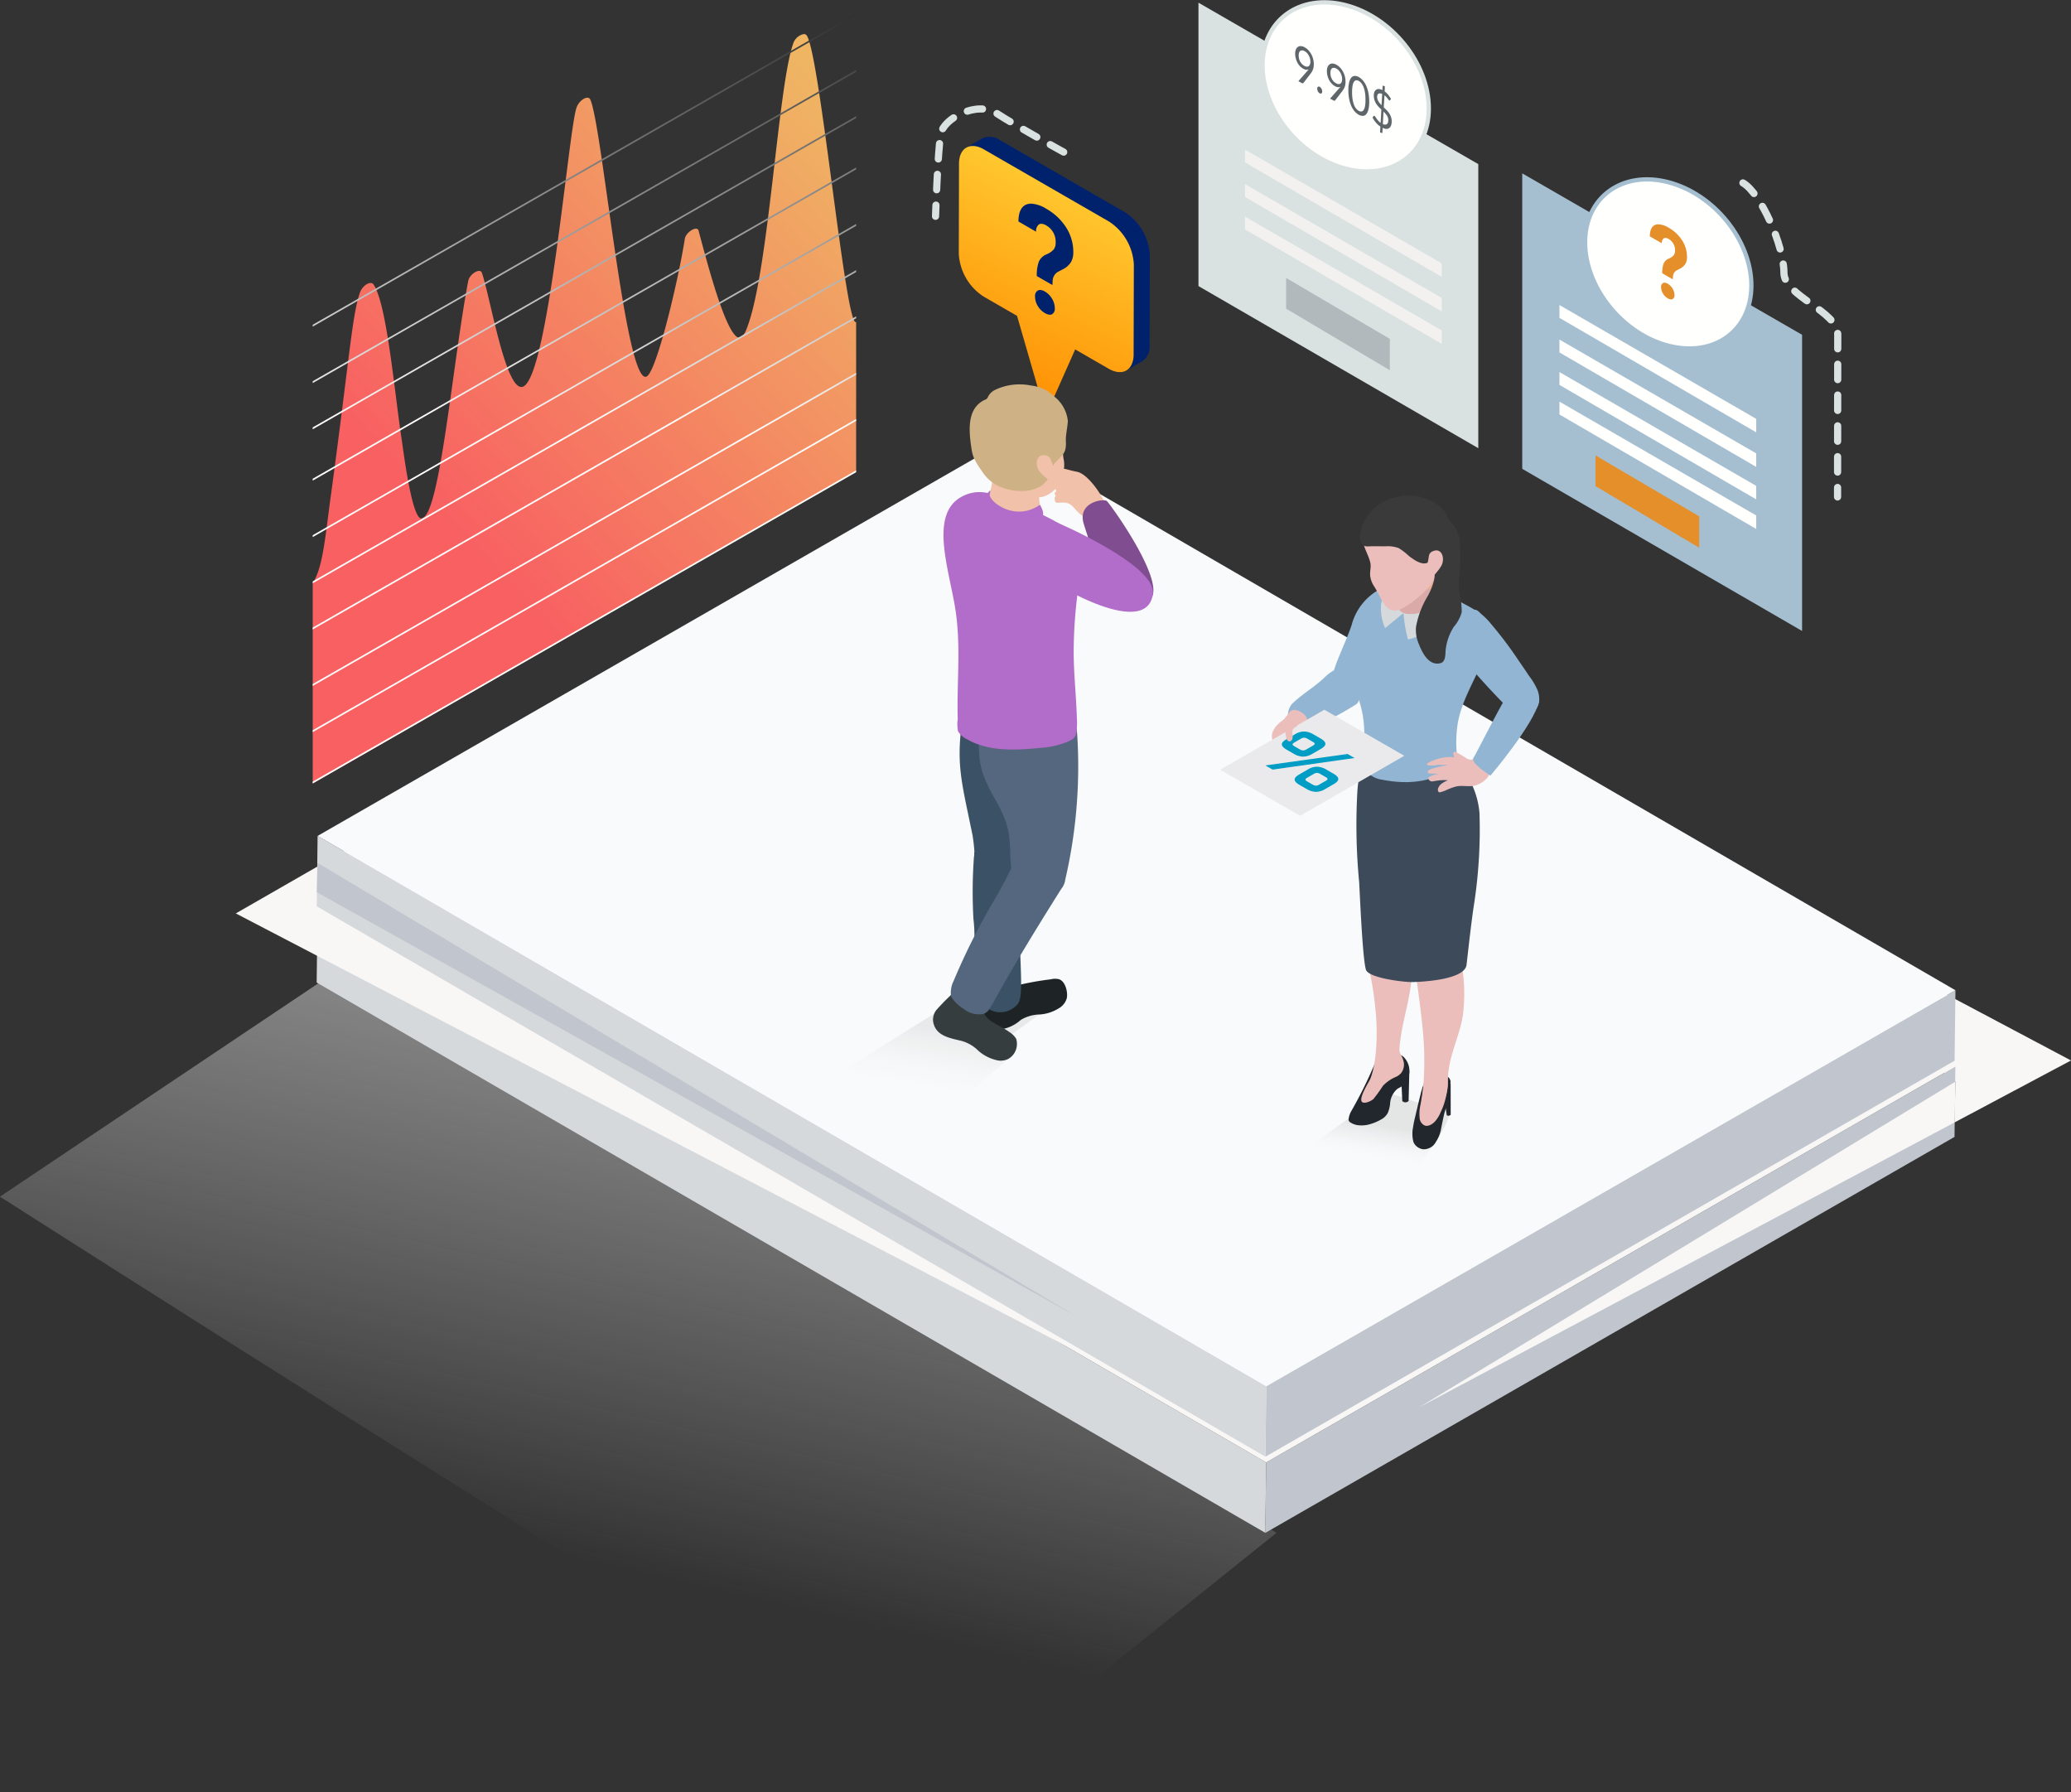 <svg xmlns="http://www.w3.org/2000/svg" xmlns:xlink="http://www.w3.org/1999/xlink" width="242" height="209.388" viewBox="0 0 242 209.388">
  <rect x="0" y="0" width="242" height="209.388" fill="#333333" stroke="none"/>
  <defs>
    <linearGradient id="linear-gradient" x1="0.66" y1="0.312" x2="0.465" y2="0.889" gradientUnits="objectBoundingBox">
      <stop offset="0" stop-color="#eee" stop-opacity="0"/>
      <stop offset="1" stop-color="#d8d8d8"/>
    </linearGradient>
    <clipPath id="clip-path">
      <path id="Clip_45" data-name="Clip 45" d="M0,0H26.485V18.014H0Z" fill="none"/>
    </clipPath>
    <clipPath id="clip-path-2">
      <path id="Clip_54" data-name="Clip 54" d="M0,0H195.3V104.128H0Z" fill="none"/>
    </clipPath>
    <linearGradient id="linear-gradient-2" x1="0.669" x2="0.354" y2="1" gradientUnits="objectBoundingBox">
      <stop offset="0" stop-color="#ffd438"/>
      <stop offset="1" stop-color="#ff8b00"/>
    </linearGradient>
    <linearGradient id="linear-gradient-3" x1="0.66" y1="0.312" x2="0.548" y2="0.747" xlink:href="#linear-gradient"/>
    <linearGradient id="linear-gradient-4" x1="0.589" y1="0.312" x2="0.5" y2="0.628" xlink:href="#linear-gradient"/>
    <linearGradient id="linear-gradient-5" x1="0.465" y1="0.823" x2="1" y2="0.121" gradientUnits="objectBoundingBox">
      <stop offset="0" stop-color="#f86062"/>
      <stop offset="1" stop-color="#efb563"/>
    </linearGradient>
    <linearGradient id="linear-gradient-6" x1="0.539" y1="-1.436" x2="0.509" y2="0.03" gradientUnits="objectBoundingBox">
      <stop offset="0" stop-color="#1a1919"/>
      <stop offset="1" stop-color="#fffffe"/>
    </linearGradient>
    <linearGradient id="linear-gradient-7" x1="0.542" y1="-1.598" x2="0.513" y2="-0.132" xlink:href="#linear-gradient-6"/>
    <linearGradient id="linear-gradient-8" x1="0.513" y1="-0.152" x2="0.484" y2="1.315" xlink:href="#linear-gradient-6"/>
    <linearGradient id="linear-gradient-9" x1="0.516" y1="-0.314" x2="0.487" y2="1.153" xlink:href="#linear-gradient-6"/>
    <linearGradient id="linear-gradient-10" x1="0.52" y1="-0.476" x2="0.49" y2="0.991" xlink:href="#linear-gradient-6"/>
    <linearGradient id="linear-gradient-11" x1="0.523" y1="-0.637" x2="0.493" y2="0.829" xlink:href="#linear-gradient-6"/>
    <linearGradient id="linear-gradient-12" x1="0.526" y1="-0.799" x2="0.497" y2="0.667" xlink:href="#linear-gradient-6"/>
    <linearGradient id="linear-gradient-13" x1="0.529" y1="-0.961" x2="0.5" y2="0.506" xlink:href="#linear-gradient-6"/>
    <linearGradient id="linear-gradient-14" x1="0.533" y1="-1.123" x2="0.503" y2="0.344" xlink:href="#linear-gradient-6"/>
    <linearGradient id="linear-gradient-15" x1="0.536" y1="-1.284" x2="0.506" y2="0.182" xlink:href="#linear-gradient-6"/>
  </defs>
  <g id="illustration_calculate" transform="translate(0 -17.612)">
    <g id="Group_5" data-name="Group 5">
      <path id="Fill_1" data-name="Fill 1" d="M0,30.287c37.331,22.789,71.364,46.181,108.7,68.97l1.523-3.6,38.936-26.089S76.374,23.09,37.738,0Z" transform="translate(149.153 227) rotate(-180)" opacity="0.515" fill="url(#linear-gradient)"/>
      <g id="stage" transform="translate(27.554 69.016)">
        <g id="Group_46" data-name="Group 46" transform="translate(187.961 61.719)">
          <path id="Clip_45-2" data-name="Clip 45" d="M0,0H26.485V18.014H0Z" fill="none"/>
          <g id="Group_46-2" data-name="Group 46" clip-path="url(#clip-path)">
            <path id="Fill_44" data-name="Fill 44" d="M12.966,13.266,0,2.839,6.154,0,26.485,10.783,12.894,18.014Z" fill="#f8f7f6"/>
          </g>
        </g>
        <path id="Fill_47" data-name="Fill 47" d="M80.633,0l-.1,8.229L0,54.494l.1-8.227Z" transform="translate(120.301 73.204)" fill="#c1c6ce"/>
        <path id="Fill_49" data-name="Fill 49" d="M110.952,64.3l-.1,8.227L0,8.227.1,0Z" transform="translate(9.449 55.167)" fill="#d6d9dc"/>
        <path id="Fill_51" data-name="Fill 51" d="M191.387,64.3,110.853,110.57,0,46.266,80.533,0Z" transform="translate(9.547 8.901)" fill="#f8f7f6"/>
        <g id="Group_55" data-name="Group 55" transform="translate(0 6.806)">
          <path id="Clip_54-2" data-name="Clip 54" d="M0,0H195.3V104.128H0Z" fill="none"/>
          <g id="Group_55-2" data-name="Group 55" clip-path="url(#clip-path-2)">
            <path id="Fill_53" data-name="Fill 53" d="M195.3,64.3l-88.545,39.825L0,48.515,84.449,0Z" transform="translate(0)" fill="#f8f7f6"/>
          </g>
        </g>
        <path id="Fill_56" data-name="Fill 56" d="M80.632,0l-.1,8.228L0,54.493l.1-8.229Z" transform="translate(120.311 64.303)" fill="#c1c6ce"/>
        <path id="Fill_58" data-name="Fill 58" d="M110.952,64.3l-.1,8.229L0,8.226.1,0Z" transform="translate(9.458 46.266)" fill="#d6d9dc"/>
        <path id="Fill_60" data-name="Fill 60" d="M88.94,53.1,0,3.435.077,0Z" transform="translate(9.466 49.408)" fill="#c1c6ce"/>
        <path id="Fill_62" data-name="Fill 62" d="M191.386,64.3l-80.533,46.264L0,46.266,80.532,0Z" transform="translate(9.557)" fill="#f8fafb"/>
        <path id="Fill_64" data-name="Fill 64" d="M62.549,4.747,0,38.026,62.62,0Z" transform="translate(138.306 74.985)" fill="#f8f7f6"/>
      </g>
      <g id="price_tables" data-name="price tables" transform="translate(140.042 17.884)">
        <path id="Fill_66" data-name="Fill 66" d="M32.7,18.863V53.468L0,34.526V0Z" transform="translate(37.834 19.983)" fill="#a5bfd1"/>
        <path id="Fill_68" data-name="Fill 68" d="M32.7,18.863V52.055L0,33.112V0Z" transform="translate(0 0.041)" fill="#d9e1e1"/>
        <path id="Fill_70" data-name="Fill 70" d="M22.995,13.3v1.577L0,1.5V0Z" transform="translate(5.439 21.241)" fill="#f2f1f0"/>
        <path id="Fill_72" data-name="Fill 72" d="M22.995,13.3v1.577L0,1.5V0Z" transform="translate(5.439 25.035)" fill="#f2f1f0"/>
        <path id="Fill_74" data-name="Fill 74" d="M12.118,7.118v3.665L0,3.586V0Z" transform="translate(10.244 32.204)" fill="#b2b9bc"/>
        <path id="Fill_76" data-name="Fill 76" d="M22.995,13.3v1.577L0,1.5V0Z" transform="translate(42.182 39.404)" fill="#fffffe"/>
        <path id="Fill_78" data-name="Fill 78" d="M22.995,13.3v1.577L0,1.5V0Z" transform="translate(5.439 17.205)" fill="#f2f1f0"/>
        <path id="Fill_80" data-name="Fill 80" d="M22.995,13.3v1.577L0,1.5V0Z" transform="translate(42.182 35.368)" fill="#fffffe"/>
        <path id="Fill_82" data-name="Fill 82" d="M22.995,13.3v1.577L0,1.5V0Z" transform="translate(42.182 43.199)" fill="#fffffe"/>
        <path id="Fill_84" data-name="Fill 84" d="M22.995,13.3v1.577L0,1.5V0Z" transform="translate(42.182 46.657)" fill="#fffffe"/>
        <path id="Fill_86" data-name="Fill 86" d="M19.429,12.4c0,5.274-4.35,8.421-9.714,7.03S0,12.633,0,7.359,4.35-1.062,9.715.329s9.714,6.8,9.714,12.07" transform="translate(45.179 20.686)" fill="#fffffe"/>
        <path id="Stroke_88" data-name="Stroke 88" d="M19.429,12.4c0,5.274-4.35,8.421-9.714,7.03S0,12.633,0,7.359,4.35-1.062,9.715.329,19.429,7.125,19.429,12.4Z" transform="translate(45.179 20.686)" fill="none" stroke="#a5bfd1" stroke-miterlimit="10" stroke-width="0.5"/>
        <path id="Fill_90" data-name="Fill 90" d="M19.429,12.4c0,5.274-4.35,8.421-9.714,7.03S0,12.633,0,7.359,4.35-1.062,9.715.329s9.714,6.8,9.714,12.07" transform="translate(7.487)" fill="#fffffe"/>
        <path id="Stroke_92" data-name="Stroke 92" d="M19.429,12.4c0,5.274-4.35,8.421-9.714,7.03S0,12.633,0,7.359,4.35-1.062,9.715.329,19.429,7.125,19.429,12.4Z" transform="translate(7.487)" fill="none" stroke="#d9e1e1" stroke-miterlimit="10" stroke-width="0.5"/>
        <path id="Fill_94" data-name="Fill 94" d="M12.118,7.118v3.665L0,3.586V0Z" transform="translate(46.397 52.943)" fill="#e48f29"/>
        <path id="Fill_97" data-name="Fill 97" d="M.872,4.346A.257.257,0,0,1,.754,4.31L.37,4.1,1.391,2.94c.035-.04.067-.077.1-.113s.055-.07.085-.111a.492.492,0,0,1-.214.047.621.621,0,0,1-.077,0A.935.935,0,0,1,.94,2.64a1.527,1.527,0,0,1-.36-.278,1.939,1.939,0,0,1-.3-.4,2.25,2.25,0,0,1-.2-.5A2.092,2.092,0,0,1,0,.886,1.284,1.284,0,0,1,.082.4.659.659,0,0,1,.311.1.569.569,0,0,1,.642,0H.662a1.031,1.031,0,0,1,.448.141,1.77,1.77,0,0,1,.438.343,2.254,2.254,0,0,1,.337.472,2.456,2.456,0,0,1,.217.559,2.424,2.424,0,0,1,.076.607,1.964,1.964,0,0,1-.027.339,1.56,1.56,0,0,1-.078.283A1.692,1.692,0,0,1,1.95,3a2.537,2.537,0,0,1-.163.237L.969,4.3a.108.108,0,0,1-.086.044ZM.8.5a.328.328,0,0,0-.2.06.407.407,0,0,0-.14.2.924.924,0,0,0-.049.323,1.635,1.635,0,0,0,.046.391,1.467,1.467,0,0,0,.131.345A1.3,1.3,0,0,0,.8,2.1a1.2,1.2,0,0,0,.275.208.637.637,0,0,0,.3.094.35.35,0,0,0,.22-.068.428.428,0,0,0,.135-.2.852.852,0,0,0,.048-.294,1.561,1.561,0,0,0-.05-.393,1.569,1.569,0,0,0-.14-.355A1.4,1.4,0,0,0,1.376.8a1.086,1.086,0,0,0-.27-.21A.663.663,0,0,0,.823.5H.8Z" transform="translate(11.301 5.115)" fill="#5e666a"/>
        <path id="Fill_98" data-name="Fill 98" d="M.054.252A.362.362,0,0,1,.076.117.2.2,0,0,1,.137.03.148.148,0,0,1,.23,0,.233.233,0,0,1,.344.032.449.449,0,0,1,.459.126.683.683,0,0,1,.553.259.714.714,0,0,1,.615.413a.592.592,0,0,1,.023.16A.359.359,0,0,1,.615.71.186.186,0,0,1,.553.795.152.152,0,0,1,.459.824.255.255,0,0,1,.344.788.45.45,0,0,1,.23.7.659.659,0,0,1,.137.566.746.746,0,0,1,.076.414.586.586,0,0,1,.054.252" transform="translate(13.822 9.84)" fill="#5e666a"/>
        <path id="Fill_99" data-name="Fill 99" d="M.872,4.346A.257.257,0,0,1,.754,4.31L.37,4.1,1.391,2.94c.035-.04.067-.077.1-.113s.055-.07.085-.111a.492.492,0,0,1-.214.047.621.621,0,0,1-.077,0A.935.935,0,0,1,.94,2.64a1.513,1.513,0,0,1-.36-.278,1.939,1.939,0,0,1-.3-.4,2.25,2.25,0,0,1-.2-.5A2.092,2.092,0,0,1,0,.886,1.284,1.284,0,0,1,.082.4.659.659,0,0,1,.311.1.569.569,0,0,1,.642,0H.662a1.031,1.031,0,0,1,.448.141,1.77,1.77,0,0,1,.438.343,2.254,2.254,0,0,1,.337.472,2.456,2.456,0,0,1,.217.559,2.424,2.424,0,0,1,.076.607,1.964,1.964,0,0,1-.027.339,1.56,1.56,0,0,1-.078.283A1.692,1.692,0,0,1,1.95,3a2.537,2.537,0,0,1-.163.237L.969,4.3a.108.108,0,0,1-.086.044ZM.8.5a.328.328,0,0,0-.2.06.407.407,0,0,0-.14.2.924.924,0,0,0-.049.323,1.635,1.635,0,0,0,.046.391,1.467,1.467,0,0,0,.131.345A1.3,1.3,0,0,0,.8,2.1a1.2,1.2,0,0,0,.275.208.637.637,0,0,0,.3.094.35.35,0,0,0,.22-.068.428.428,0,0,0,.135-.2.852.852,0,0,0,.048-.294,1.561,1.561,0,0,0-.05-.393,1.569,1.569,0,0,0-.14-.355A1.4,1.4,0,0,0,1.376.8a1.086,1.086,0,0,0-.27-.21A.663.663,0,0,0,.823.5H.8Z" transform="translate(15.008 7.152)" fill="#5e666a"/>
        <path id="Fill_100" data-name="Fill 100" d="M1.67,4.672a.963.963,0,0,1-.454-.131,1.782,1.782,0,0,1-.479-.4A2.542,2.542,0,0,1,.351,3.53,3.856,3.856,0,0,1,.095,2.7,5.223,5.223,0,0,1,0,1.671,3.807,3.807,0,0,1,.095.741,1.311,1.311,0,0,1,.351.194.541.541,0,0,1,.737,0H.769a.939.939,0,0,1,.447.131,1.794,1.794,0,0,1,.479.4,2.515,2.515,0,0,1,.389.618,3.925,3.925,0,0,1,.258.831A5.184,5.184,0,0,1,2.436,3.01a3.7,3.7,0,0,1-.095.929,1.3,1.3,0,0,1-.258.543.545.545,0,0,1-.389.191ZM.951.511H.919A.341.341,0,0,0,.668.668,1.174,1.174,0,0,0,.5,1.113a3.9,3.9,0,0,0-.064.795A5.079,5.079,0,0,0,.5,2.771,3.106,3.106,0,0,0,.668,3.4a1.576,1.576,0,0,0,.251.432,1.1,1.1,0,0,0,.3.253.549.549,0,0,0,.265.075h.033a.346.346,0,0,0,.252-.155,1.16,1.16,0,0,0,.174-.445A3.968,3.968,0,0,0,2,2.772a5.216,5.216,0,0,0-.064-.866,3.075,3.075,0,0,0-.174-.635A1.632,1.632,0,0,0,1.514.839a1.1,1.1,0,0,0-.3-.253A.557.557,0,0,0,.951.511Z" transform="translate(17.516 8.598)" fill="#5e666a"/>
        <path id="Fill_101" data-name="Fill 101" d="M1.083,5.541a.1.1,0,0,1-.046-.014L.883,5.442l.035-.661A2.542,2.542,0,0,1,.4,4.317,3.279,3.279,0,0,1,0,3.724l.124-.178a.064.064,0,0,1,.047-.028H.185a.1.1,0,0,1,.049.014.339.339,0,0,1,.1.113c.034.054.078.119.139.207a2.791,2.791,0,0,0,.2.25,1.432,1.432,0,0,0,.274.243l.086-1.552c-.1-.1-.21-.2-.322-.319a2.469,2.469,0,0,1-.284-.364,1.865,1.865,0,0,1-.2-.434,1.724,1.724,0,0,1-.076-.53A1.1,1.1,0,0,1,.212.751a.581.581,0,0,1,.2-.266A.532.532,0,0,1,.722.391a.917.917,0,0,1,.431.133L1.175.1A.125.125,0,0,1,1.211.014.052.052,0,0,1,1.247,0a.1.1,0,0,1,.046.014L1.447.1,1.415.678a2.052,2.052,0,0,1,.424.4,3.4,3.4,0,0,1,.32.472l-.1.143a.085.085,0,0,1-.067.043.082.082,0,0,1-.04-.011.3.3,0,0,1-.081-.082l-.116-.151c-.045-.057-.1-.12-.157-.186a1.376,1.376,0,0,0-.2-.183L1.314,2.535c.1.1.214.206.333.328a2.522,2.522,0,0,1,.3.364,1.857,1.857,0,0,1,.212.427,1.5,1.5,0,0,1,.081.508,1.394,1.394,0,0,1-.07.472.659.659,0,0,1-.205.307.537.537,0,0,1-.33.114H1.614a.917.917,0,0,1-.431-.133l-.029.524a.114.114,0,0,1-.036.081A.054.054,0,0,1,1.083,5.541Zm.2-2.507h0L1.206,4.49a.688.688,0,0,0,.262.063h.009a.329.329,0,0,0,.2-.064A.38.38,0,0,0,1.8,4.311a.884.884,0,0,0,.041-.286A.9.9,0,0,0,1.8,3.742a1.148,1.148,0,0,0-.118-.252A1.691,1.691,0,0,0,1.5,3.258c-.07-.079-.143-.154-.215-.224ZM.858.9A.3.3,0,0,0,.68.949a.3.3,0,0,0-.106.144.623.623,0,0,0-.035.217.907.907,0,0,0,.04.275,1.173,1.173,0,0,0,.11.248,1.708,1.708,0,0,0,.165.231,2.892,2.892,0,0,0,.2.22L1.127.965A.7.7,0,0,0,.863.9Z" transform="translate(20.34 9.737)" fill="#5e666a"/>
        <path id="Fill_105_Copy" data-name="Fill 105 Copy" d="M2.491,8.779A.816.816,0,0,1,2.1,8.65a1.554,1.554,0,0,1-.568-.565,1.437,1.437,0,0,1-.214-.73.5.5,0,0,1,.22-.489.376.376,0,0,1,.178-.043.8.8,0,0,1,.383.125,1.561,1.561,0,0,1,.562.565,1.44,1.44,0,0,1,.22.742.5.5,0,0,1-.214.482A.362.362,0,0,1,2.491,8.779Zm.2-2.344h0L1.456,5.724a3.015,3.015,0,0,1,.165-1.151,1.137,1.137,0,0,1,.6-.567,1.5,1.5,0,0,0,.582-.4A.858.858,0,0,0,2.948,3.1,1.48,1.48,0,0,0,2.2,1.717a.8.8,0,0,0-.382-.125.355.355,0,0,0-.189.052.645.645,0,0,0-.224.572L0,1.41C.006.705.207.259.6.083A.985.985,0,0,1,1,0,2.515,2.515,0,0,1,2.2.4,4.469,4.469,0,0,1,3.783,1.887a3.6,3.6,0,0,1,.564,1.942,1.562,1.562,0,0,1-.184.791,1.6,1.6,0,0,1-.642.566l-.391.205a.85.85,0,0,0-.42.714l-.019.329Z" transform="translate(52.741 25.934)" fill="#e48f29"/>
      </g>
      <g id="man" transform="translate(97.938 33.585)">
        <path id="Fill_105" data-name="Fill 105" d="M2.814,9.935a.926.926,0,0,1-.444-.146,1.763,1.763,0,0,1-.641-.64,1.622,1.622,0,0,1-.242-.826.568.568,0,0,1,.248-.553.425.425,0,0,1,.2-.048.9.9,0,0,1,.433.141A1.766,1.766,0,0,1,3,8.5a1.638,1.638,0,0,1,.248.84.566.566,0,0,1-.242.546A.406.406,0,0,1,2.814,9.935Zm.225-2.652h0l-1.394-.8a3.406,3.406,0,0,1,.186-1.3,1.28,1.28,0,0,1,.678-.642,1.694,1.694,0,0,0,.657-.451A.963.963,0,0,0,3.328,3.5a1.678,1.678,0,0,0-.85-1.561A.9.9,0,0,0,2.047,1.8a.4.4,0,0,0-.213.058.731.731,0,0,0-.254.648L0,1.6C.007.8.234.293.672.094A1.11,1.11,0,0,1,1.133,0,2.841,2.841,0,0,1,2.479.453,5.055,5.055,0,0,1,4.271,2.136a4.076,4.076,0,0,1,.637,2.2,1.77,1.77,0,0,1-.207.895,1.807,1.807,0,0,1-.725.641L3.535,6.1a.96.96,0,0,0-.473.806l-.022.373Z" transform="translate(20.753 10.901)" fill="#e48f29"/>
        <path id="Fill_102" data-name="Fill 102" d="M4.052,0,1.432,5.914,0,6.746,2.619.832Z" transform="translate(23.206 23.103)" fill="#f8f7f6"/>
        <g id="_" data-name="?" transform="translate(14.098)">
          <path id="Fill_103" data-name="Fill 103" d="M1.871.2A2.05,2.05,0,0,1,3.938.4L18.555,8.832a6.375,6.375,0,0,1,2.894,5.009l-.026,10.521a2.031,2.031,0,0,1-.847,1.861L18.7,27.31a2.029,2.029,0,0,0,.847-1.861l.026-10.521a6.37,6.37,0,0,0-2.894-5.009L2.066,1.485A2.051,2.051,0,0,0,0,1.282Z" transform="translate(0.873)" fill="#00226d"/>
          <path id="Fill_104" data-name="Fill 104" d="M2.939.4C1.336-.527.031.215.026,2.057L0,12.577a6.375,6.375,0,0,0,2.894,5.01l3.914,2.259,3.367,11.643L13.6,23.763l3.914,2.258c1.6.925,2.907.183,2.913-1.659l.026-10.521a6.378,6.378,0,0,0-2.894-5.01Z" transform="translate(0 1.087)" fill="url(#linear-gradient-2)"/>
          <path id="Fill_105-2" data-name="Fill 105" d="M3.676,12.98a1.2,1.2,0,0,1-.58-.191,2.294,2.294,0,0,1-.837-.835,2.131,2.131,0,0,1-.316-1.08.743.743,0,0,1,.324-.722.556.556,0,0,1,.264-.063,1.169,1.169,0,0,1,.565.184,2.314,2.314,0,0,1,.83.835,2.142,2.142,0,0,1,.323,1.1.741.741,0,0,1-.317.715A.534.534,0,0,1,3.676,12.98Zm.3-3.465h0L2.149,8.463a4.452,4.452,0,0,1,.243-1.7,1.673,1.673,0,0,1,.886-.838,2.206,2.206,0,0,0,.858-.589,1.26,1.26,0,0,0,.213-.757,2.191,2.191,0,0,0-1.11-2.038,1.175,1.175,0,0,0-.565-.186.526.526,0,0,0-.279.076.956.956,0,0,0-.33.848L0,2.085C.009,1.043.3.383.878.122A1.454,1.454,0,0,1,1.482,0,3.709,3.709,0,0,1,3.239.591,6.613,6.613,0,0,1,5.58,2.79a5.331,5.331,0,0,1,.833,2.872,2.3,2.3,0,0,1-.271,1.169,2.355,2.355,0,0,1-.947.838l-.577.3A1.256,1.256,0,0,0,4,9.027l-.028.487Z" transform="translate(6.969 7.82)" fill="#00226d"/>
        </g>
        <path id="Fill_1-2" data-name="Fill 1" d="M0,14.694c6.889,1.8,12.817-.3,14.077-1.2L25.158,6.6,14.676,0S8.083,5.979,4.792,8.7c-.991.818,2.38.826.6,2.1C3.295,12.295,0,14.694,0,14.694Z" transform="translate(25.158 116.049) rotate(-180)" opacity="0.515" fill="url(#linear-gradient-3)"/>
        <path id="Fill_106" data-name="Fill 106" d="M5.945,4.052C5.357,2.662,3.79.561,2.669.345,1.378.1,1.232-.117.882.073-.016.557.836.91.8,1.156c-.038.276-.252.162-.673.717-.343.451.1.475.1.681-.007.168-.219.2-.178.384.015.069.087.112.094.187.017.187-.173.136-.051.653.115.492,1.153-.22,1.988.539.209.189.38.414.572.62a4.2,4.2,0,0,0,.785.659c.243.158.751.446.861.539Z" transform="translate(25.253 38.806)" fill="#f1c2a9"/>
        <path id="Fill_107" data-name="Fill 107" d="M3.317.962A33.394,33.394,0,0,1,7.98.067a2.028,2.028,0,0,1,.96-.014c.779.244,1.08,1.6.9,2.275a2.006,2.006,0,0,1-.915,1.125A4.857,4.857,0,0,1,6.7,4.175a4.439,4.439,0,0,0-2.221.636A4.491,4.491,0,0,1,1.858,5.948,1.778,1.778,0,0,1,0,4.037,5.655,5.655,0,0,1,.253,2.853C.506,1.973.176,2.008,3.317.962" transform="translate(16.863 98.385)" fill="#1e2425"/>
        <path id="Fill_108" data-name="Fill 108" d="M2.028,2.063c.055-.066.107-.135.158-.206A5.911,5.911,0,0,1,5.121,0c.75,0,1.215.907,1.1,1.647-.055.343-.194.667-.269,1.006C5.433,4.984,7.2,5.089,8.912,6.306a2.55,2.55,0,0,1,.805.787A2.013,2.013,0,0,1,8.8,9.454a2,2,0,0,1-1.445.127A4.855,4.855,0,0,1,5.288,8.488a4.435,4.435,0,0,0-2-1.15C1.94,7.013.276,6.759.016,5.071a1.851,1.851,0,0,1,.347-1.29A23.368,23.368,0,0,1,2.028,2.063" transform="translate(11.082 98.296)" fill="#363d3f"/>
        <path id="Fill_109" data-name="Fill 109" d="M4.49,1.969c.6.608,2.875-.511,2.907-.81C10.1-.935,9.779,7.428,9,10.75c-.417,1.792-.308,3.656-.556,5.476a41.292,41.292,0,0,1-1.279,6A2.814,2.814,0,0,1,6.6,23.41a2.869,2.869,0,0,1-2.587.453,2.685,2.685,0,0,1-2.038-1.039A2.855,2.855,0,0,1,1.749,21.4,18.959,18.959,0,0,0,1.51,17.53C.229,11.215-.5,9.195.4,3.469.571,2.346.2.244,1.792.017c1.442-.2,2.3,1.547,2.7,1.953" transform="translate(14.195 64.093)" fill="#3b5165"/>
        <path id="Fill_110" data-name="Fill 110" d="M.167,1.878.614,0C.435.619.288,1.246.167,1.878" transform="translate(21.738 80.85)" fill="#c84d33"/>
        <path id="Fill_111" data-name="Fill 111" d="M5.318,2.046A1.924,1.924,0,0,0,3.325,1.61C3.023,1.744.829.485.184,0A2.763,2.763,0,0,1,.141.649C.127.87.113,1.093.1,1.316A56.174,56.174,0,0,0,.089,7.854,16.516,16.516,0,0,1,.2,10.205,15.949,15.949,0,0,0,.5,12.771c.5,3.969.483,4.818,1.021,5.34a2.63,2.63,0,0,0,3.728-.327c.773-.918.224-4.337.215-10.454A34.022,34.022,0,0,1,5.984.847Z" transform="translate(15.722 83.563)" fill="#3b5165"/>
        <path id="Fill_112" data-name="Fill 112" d="M6.413,1.6C6.672,1.47,8,.8,7.99.442,7.983.2,8.637,0,8.805,0a1.664,1.664,0,0,1,.857.377c1.5,1.07,1.754,3.082,1.856,4.918a58.569,58.569,0,0,1-1.431,16.488,1.729,1.729,0,0,1-.951,1.367c-1.339.843-3.752.731-4.709-.784-1.032-1.63-.6-4.168-.932-6C2.678,11.812-.924,10.649.224,3.716.372,2.821.648.68,1.561.156A3.12,3.12,0,0,1,4.773.962c.775.77.685,1.132,1.641.641" transform="translate(16.446 65.044)" fill="#54677e"/>
        <path id="Fill_113" data-name="Fill 113" d="M3.854,19.983A2.824,2.824,0,0,1,1.537,19.4,4.471,4.471,0,0,1,.065,17.967,3.055,3.055,0,0,1,.35,16.154a78.061,78.061,0,0,1,5.011-9.9C6.477,4.344,7.368,2.363,8.377.394A.793.793,0,0,1,8.972,0a24.793,24.793,0,0,1,4.179,5.043c-9.157,14.5-8.185,14.465-9.3,14.941" transform="translate(13.135 82.507)" fill="#54677e"/>
        <path id="Fill_114" data-name="Fill 114" d="M1.283,13.08c-.8-4.54-2.8-10.486.762-12.5C4.745-.941,7,.9,9.527,1.81a23.768,23.768,0,0,1,4.745,2.334,4.189,4.189,0,0,1,1.4,1.073,3.487,3.487,0,0,1,.605,1.8,10.043,10.043,0,0,1-.221,2.236,55.973,55.973,0,0,0-.847,9.316c0,2.617.294,5.214.375,7.828a7.525,7.525,0,0,1-.072,1.763c-.123.589-.454.755-.992,1a10.266,10.266,0,0,1-3.328.734c-2.875.289-5.956.414-8.461-1.027A2.4,2.4,0,0,1,1.7,27.948a3.974,3.974,0,0,1-.038-1.41c-.134-4.633.455-8.747-.376-13.457" transform="translate(12.313 41.526)" fill="#b26cc9"/>
        <path id="Fill_115" data-name="Fill 115" d="M6.1,3.07c.1-.692.624-.531.359-1.159A3.4,3.4,0,0,0,5.436.535,2.461,2.461,0,0,0,3.823,0c-.2.012-.332.125-.529.126A11.568,11.568,0,0,0,1.657.106C1.116.184.616.223.616.833a7.433,7.433,0,0,1-.223,2.4A5.849,5.849,0,0,0,.006,4.518,2.262,2.262,0,0,0,1.372,6.605,5.357,5.357,0,0,0,4.5,6.884c.522-.076,1.258-.18,1.565-.677a1.989,1.989,0,0,0,.082-1.278A6.96,6.96,0,0,1,6.1,3.07" transform="translate(17.422 38.034)" fill="#f1c2a9"/>
        <path id="Fill_116" data-name="Fill 116" d="M9.341,1.669a2.836,2.836,0,0,1,.665,1.378c.176,1.176-.3,2.385-.042,3.553.248,1.13-.238,3.7-2.469,4.357a7.933,7.933,0,0,1-4.073-.4A5.737,5.737,0,0,1,1.256,8.263C-3.405.867,6.18-2.175,9.341,1.669" transform="translate(16.395 31.124)" fill="#f1c2a9"/>
        <path id="Fill_117" data-name="Fill 117" d="M.155,7.117c.03.219.061.438.1.655a4.219,4.219,0,0,0,.123.486,3.289,3.289,0,0,0,.155.4,8.452,8.452,0,0,0,.85,1.394A4.967,4.967,0,0,0,3.036,11.7a6.282,6.282,0,0,0,3.272.739,4.3,4.3,0,0,0,1.7-.4,2.654,2.654,0,0,0,1.235-1.2c.208-.436.269-.936.507-1.357.38-.674,1.174-1.086,1.409-1.823a3.259,3.259,0,0,0,.075-1.065c-.015-.8.2-1.569.234-2.359a4.178,4.178,0,0,0-1.6-2.845A4.9,4.9,0,0,0,8.517.459,5.486,5.486,0,0,0,7.123.109,6.618,6.618,0,0,0,2.963.63a1.818,1.818,0,0,0-.805.765.975.975,0,0,1-.116.222.791.791,0,0,1-.284.178,2.815,2.815,0,0,0-.841.588C-.225,3.558-.061,5.557.155,7.117" transform="translate(15.372 28.955)" fill="#cfb186"/>
        <path id="Fill_118" data-name="Fill 118" d="M.868,0C-.025-.072-.271,1.034.328,1.9a4.464,4.464,0,0,0,.719.684c1.58,1.391,2.007-.078,1.506-.551C1.389.936,1.992.1.868,0" transform="translate(23.207 37.221)" fill="#f1c2a9"/>
        <path id="Fill_119" data-name="Fill 119" d="M6.657,3.305c-.431.478-3.158.994-4.979.32A2.443,2.443,0,0,1,.034.976,2.081,2.081,0,0,1,.685,0S.64.283.608.5c-.117.786,2.9,3.255,5.852,1.211.184.262.629,1.113.2,1.593" transform="translate(17.114 41.301)" fill="#b26cc9"/>
        <path id="Fill_120" data-name="Fill 120" d="M2.792.064C3.059.2,9.043,8.48,8.179,11.113c-.171.521-.565.385-1.093.6A2.8,2.8,0,0,1,4.244,11.5a5.433,5.433,0,0,1-1.719-2.26A58.578,58.578,0,0,1,.08,2.6C-.505.254,2.29-.192,2.792.064" transform="translate(28.575 42.482)" fill="#804d90"/>
        <path id="Fill_121" data-name="Fill 121" d="M2.829.037c-.872-.48-3.7,3.9-2.561,5.407.8,1.055,13.026,8.619,13.854,3.009C14.627,5.031,2.688-.041,2.829.037" transform="translate(22.654 45.007)" fill="#b26cc9"/>
      </g>
      <g id="woman" transform="translate(142.576 75.513)">
        <path id="Fill_1_Copy_3" data-name="Fill 1 Copy 3" d="M0,8.4c6.889,1.8,7.126,2.7,8.386,1.8L17.97,3.3,5.092,0S4.193,1.5,1.8,4.8A16.37,16.37,0,0,0,0,8.4Z" transform="translate(26.944 80.418) rotate(-180)" opacity="0.624" fill="url(#linear-gradient-4)"/>
        <path id="Fill_122" data-name="Fill 122" d="M2.908,12.329c.824-1.362,3.271-5.474,4.4-7.748.305-.612-.055-1.041.026-1.734A3.969,3.969,0,0,0,6.957.826,1.284,1.284,0,0,0,6.3.045a1.124,1.124,0,0,0-.888.137A6.655,6.655,0,0,0,2.32,4.212C1.846,5.707.7,8.055.234,9.561a4.215,4.215,0,0,0-.225.892C-.1,11.9.815,12.957,1.9,12.691c.529-.13.564.378,1.012-.363" transform="translate(13.057 10.871)" fill="#91b5d2"/>
        <path id="Fill_123" data-name="Fill 123" d="M1.619,7.722A7.278,7.278,0,0,0,4.349,6.56C5.556,5.915,6.77,5.267,7.925,4.53c.465-.3.351-.833.674-1.319a3.477,3.477,0,0,0,.473-1.769A1.471,1.471,0,0,0,8.865.469a1.114,1.114,0,0,0-.732-.4A4.478,4.478,0,0,0,4.24,1.4c-.8.757-1.728,1.375-2.594,2.053a14.926,14.926,0,0,0-1.178,1A2.155,2.155,0,0,0,0,6.048,1.761,1.761,0,0,0,.641,7.44a1.5,1.5,0,0,0,.979.282" transform="translate(7.93 19.885)" fill="#91b5d2"/>
        <path id="Fill_124" data-name="Fill 124" d="M1.173,1.282A3.057,3.057,0,0,0,.106,2.513,1.55,1.55,0,0,0,.347,4.075a1.045,1.045,0,0,0,1.48.057,2.844,2.844,0,0,0,.4-.932,2.156,2.156,0,0,1,.85-1.042c.21-.134.442-.232.643-.379A.84.84,0,0,0,4.1,1.166C4.113.6,3.248.074,2.756.009a.822.822,0,0,0-.577.117,1.47,1.47,0,0,0-.358.454,3.108,3.108,0,0,1-.648.7" transform="translate(6.055 25.045)" fill="#ebbebc"/>
        <path id="Fill_125" data-name="Fill 125" d="M8.177,1.086A11.6,11.6,0,0,0,5.431.019c-.194-.043-.845.2-1.039.16A7.189,7.189,0,0,0,.045.532L0,.553V9.445H8.546Z" transform="translate(19.103 10.884)" fill="#f8f7f6"/>
        <path id="Fill_126" data-name="Fill 126" d="M5.326,5.309S-.078,8.5,0,5.55C.111,1.431.345.959,2.154.321A4.957,4.957,0,0,1,3.692,0c1.91-.038,1.171,1,1.1,1.728-.213,2.152.5,2.45.535,3.58" transform="translate(21.502 7.044)" fill="#e6af91"/>
        <path id="Fill_127" data-name="Fill 127" d="M8.177,1.086A11.6,11.6,0,0,0,5.431.019c-.194-.043-.845.2-1.039.16A7.189,7.189,0,0,0,.045.532L0,.553V9.445H8.546Z" transform="translate(19.103 10.884)" fill="#daaaa8"/>
        <path id="Fill_128" data-name="Fill 128" d="M6.951,2.1A14.475,14.475,0,0,0,8.176.751C7.84.6,7.57.468,7.321.35A5.4,5.4,0,0,1,2.67,2.637C1.747,2.521,1.443,1.528.635,0a5.853,5.853,0,0,0-.59.2L0,.218A15.77,15.77,0,0,0,1.593,2.792c1.466,1.463,4.3.143,5.358-.694" transform="translate(19.103 11.219)" fill="#d5d6e0"/>
        <path id="Fill_129" data-name="Fill 129" d="M.308.358.235.36C.448.3.569.351.308.358" transform="translate(20.616 10.393)" fill="#d5d6e0"/>
        <path id="Fill_130" data-name="Fill 130" d="M16.795,5.326c.034.366-.469.861-.591,1.288a13.812,13.812,0,0,1-.5,1.47c-1.033,2.622-2.65,5.048-3.119,7.825a14.823,14.823,0,0,0-.122,3.293,13.722,13.722,0,0,1,.095,1.573,4.53,4.53,0,0,1,0,.522c-.041.189-.136.257-.313.392A7.267,7.267,0,0,1,9,23.058a11.847,11.847,0,0,1-3.826-.081c-.36-.061-.7-.129-1.026-.2a11.722,11.722,0,0,1-2.7-.908c-.265-.2-.149-.142.075-2.059C2.445,11.933-1.04,11.79.319,7.67c.23-.7.706-1.368,1-2.073C2.4,3.015,1.718.143,5.679,0a.961.961,0,0,0-.646.969c-.081,1.66.938,1.977,1.162,2.053,1.821.617,5.089.61,5.911-1.8,1.712,1.03,4.5,2.053,4.688,4.106" transform="translate(15.17 10.751)" fill="#91b5d2"/>
        <path id="Fill_131" data-name="Fill 131" d="M1.24,0a4.393,4.393,0,0,0,.623,2.267,2.04,2.04,0,0,0,.815.649L.533,4.678a5.613,5.613,0,0,1-.47-2.838C.187,1.341.443,0,1.24,0" transform="translate(18.745 10.809)" fill="#d6d9dc"/>
        <path id="Fill_132" data-name="Fill 132" d="M5.267.1a.123.123,0,0,1,.12.048c.009.237-.36-.248-.53-.136-.564.368-.912,1.463-1.883,2.04A3.808,3.808,0,0,1,0,2.421,16.367,16.367,0,0,0,.528,5.5C1.61,5.366,3.611,4.058,4.543,3.544A3.332,3.332,0,0,0,5.876,2.222a1.811,1.811,0,0,0,.332-1.068C6.184,1.008,5.91.045,5.67.238Z" transform="translate(21.42 11.304)" fill="#d6d9dc"/>
        <path id="Fill_133" data-name="Fill 133" d="M0,.67l.456,3.02a.356.356,0,0,0,.461-.055L.911,0Z" transform="translate(26.023 68.712)" fill="#21272d"/>
        <path id="Fill_134" data-name="Fill 134" d="M.111,7.816A1.053,1.053,0,0,0,.326,8.2a1.465,1.465,0,0,0,.882.506,1.521,1.521,0,0,0,.66-.091,1.547,1.547,0,0,0,.871-.757,4.057,4.057,0,0,0,.565-1.3c.046-.22.389-2.016.511-2.324A12.491,12.491,0,0,0,4.458.817.781.781,0,0,0,4.178.272a1.427,1.427,0,0,0-.6-.259,2.291,2.291,0,0,0-.64.032.923.923,0,0,0-.356.079c-.313.161-.585-.257-.8.017A7.218,7.218,0,0,0,1.1,1.759C1,2.052.542,3.972.387,4.649.273,5.141.146,5.632.08,6.134A3.782,3.782,0,0,0,.111,7.816" transform="translate(22.465 67.669)" fill="#21272d"/>
        <path id="Fill_135" data-name="Fill 135" d="M.905,3.625.992.117,0,0,.168,3.64a.516.516,0,0,0,.737-.014" transform="translate(21.117 67.108)" fill="#21272d"/>
        <path id="Fill_136" data-name="Fill 136" d="M.338,6.535A2.439,2.439,0,0,0,0,7.541a.376.376,0,0,0,.178.347,2.128,2.128,0,0,0,1,.351,3.577,3.577,0,0,0,1.071-.064,5.875,5.875,0,0,0,1.613-.651,1.8,1.8,0,0,0,.717-.735,3.528,3.528,0,0,0,.263-1.032,2.471,2.471,0,0,1,.84-1.762c.153-.1.325-.176.481-.274A2.277,2.277,0,0,0,6.535.373c-.445-.53-.929-.428-1.477-.11A5.5,5.5,0,0,0,3.642,1.854c-.065.081-.132.161-.2.236C2.944,2.608,3.42.025,3.181.737a51.819,51.819,0,0,1-2.843,5.8" transform="translate(15.013 65.338)" fill="#21272d"/>
        <path id="Fill_137" data-name="Fill 137" d="M0,4.893a37.917,37.917,0,0,1,1.024,5.795c.169,1.283.485,6.02-.758,8.8-.284.634,1.832-1.315,2.408-1.7.4-.27,1.17-.906,1.158-1.387-.064-2.717,1.033-5.729,1.359-8.429A25.435,25.435,0,0,0,4.54,0Z" transform="translate(17.102 49.151)" fill="#ebbebc"/>
        <path id="Fill_138" data-name="Fill 138" d="M1.332,3.8a4.571,4.571,0,0,1-.251.661C.994,4.671-.462,6.915.15,7.223c.353.177,1.082-.194,1.284-.4A18.319,18.319,0,0,0,2.527,5.306,4.426,4.426,0,0,1,4.05,4.25a1.7,1.7,0,0,0,.621-.463,1.618,1.618,0,0,0,.291-1.28,2.722,2.722,0,0,0-.246-.685,2.293,2.293,0,0,1-.274-.641A2.566,2.566,0,0,0,4.065,0S1.384,3.595,1.332,3.8" transform="translate(16.489 63.672)" fill="#ebbebc"/>
        <path id="Fill_139" data-name="Fill 139" d="M0,0C.349,4.722,1.627,11.88,2.02,16.6A37.1,37.1,0,0,1,1.8,24.61c-.122.684,1.693.675,2.287.312A5.37,5.37,0,0,0,4.9,22.293c-.12-2.915,1.284-5.271,1.737-7.952A19.536,19.536,0,0,0,5.5,4.735c-.234-.519-.573-1.083-1.134-1.185Z" transform="translate(21.715 46.472)" fill="#ebbebc"/>
        <path id="Fill_140" data-name="Fill 140" d="M.873,1.888C.8,2.212.521,1.512.5,1.84.47,2.209.2,3.906.128,4.268a4.732,4.732,0,0,0-.1,1.484,1.057,1.057,0,0,0,.561.919c.431.185.954-.145,1.261-.488a3.789,3.789,0,0,0,.66-1.113A6.511,6.511,0,0,0,2.98,3.828,9.206,9.206,0,0,0,3.321,1.18,5.87,5.87,0,0,0,3.023,0,4.186,4.186,0,0,0,2.6.342L.988,1.731c-.2.175-.053-.126-.115.157" transform="translate(23.28 66.919)" fill="#ebbebc"/>
        <path id="Fill_141" data-name="Fill 141" d="M13.821,16.539c-.348,2.209-.66,5.131-.919,7.352-.2,1.751-5.191,1.993-6.348,2.015-.932.019-5.108-.466-5.408-1.447-.388-1.278-.686-8.3-.788-10.2a69.51,69.51,0,0,1-.2-10.816c0-.074.015-.145.021-.219S.193,3.062.2,2.982s.021-.176.033-.264.024-.2.039-.295C.331,2.022.7.42.7.42A2.9,2.9,0,0,0,3.07,2.266C9.2,3.485,12.01.328,11.834,0c.5.755.95,1.421,1.324,2.1l.012.019c.036.062.069.126.1.19.072.133.138.266.205.4a9.826,9.826,0,0,1,.939,3.444,57.234,57.234,0,0,1-.593,10.388" transform="translate(15.889 30.939)" fill="#3d4a5a"/>
        <path id="Fill_142" data-name="Fill 142" d="M8.65,7.828c.083-.258.244-.455.329-.713a6.809,6.809,0,0,0,.4-1.973,5.423,5.423,0,0,0-.754-2.957A4.535,4.535,0,0,0,7.23.751,4.851,4.851,0,0,0,2.36.568a7.018,7.018,0,0,0-1.127.8,3.383,3.383,0,0,0-.8.878,3.162,3.162,0,0,0-.283.73A3.458,3.458,0,0,0,0,3.842C-.018,4.891.675,5.763.879,6.763c.1.5-.084.982-.022,1.5a2.831,2.831,0,0,0,.484,1.257,14.616,14.616,0,0,1,.71,1.292,5.221,5.221,0,0,0,.674,1.033c.954,1.051,2.105.094,3.02-.5a16.477,16.477,0,0,0,2.1-1.9A10.516,10.516,0,0,0,8.65,7.828Z" transform="translate(16.677 1.125)" fill="#ebbebc"/>
        <path id="Fill_143" data-name="Fill 143" d="M10.627,3.729A4.057,4.057,0,0,0,7.918.467,5.29,5.29,0,0,0,4.4.162,5.355,5.355,0,0,0,.208,3.692c-.138.59-.438,1.584.1,2.075.283.257.733.154,1.109.155l1.6.006a3.665,3.665,0,0,1,1.491.207,6.922,6.922,0,0,1,1.2.924c.6.452,1.639,1.23,2.356.684.306-.233.594-.577,1.023-.431.4.134.37.616.363.96,0,.065-.029.557.162.515a5.39,5.39,0,0,0,1.015-5.058" transform="translate(16.345)" fill="#3b3a3b"/>
        <path id="Fill_144" data-name="Fill 144" d="M2.19,6.323a3,3,0,0,1-.064.926A7.655,7.655,0,0,1,1.393,9.1a10.623,10.623,0,0,0-1.372,3.6,4.134,4.134,0,0,0,.346,2.052c.385.991,1.158,2.535,2.5,2.2.674-.17.559-1.113.627-1.633a6.25,6.25,0,0,1,.946-2.62A4.4,4.4,0,0,0,5.361,11a10.149,10.149,0,0,0-.3-2.451,8.923,8.923,0,0,1,.061-2.1,23.617,23.617,0,0,0-.019-4.078C4.87,1.5,3.944-.55,2.75.139A3.424,3.424,0,0,0,1.3,2.808C1.271,3,.93,4.549,1.221,4.747c.148.1.356.117.483.231A4.868,4.868,0,0,1,2.19,6.323" transform="translate(22.867 2.636)" fill="#3b3a3b"/>
        <path id="Fill_145" data-name="Fill 145" d="M1.274.039c.82-.247,1.269.736.88,1.663a4.206,4.206,0,0,1-.536.78C.418,4.091-.272,2.805.1,2.265.973,1.01.242.349,1.274.039" transform="translate(23.742 6.408)" fill="#ebbebc"/>
        <path id="Fill_146" data-name="Fill 146" d="M9.344,12.391,0,7.011,12.177,0,21.52,5.38Z" transform="translate(0 25.025)" fill="#eaeaec"/>
        <path id="Fill_147" data-name="Fill 147" d="M5.923,7.05a2.212,2.212,0,0,1-1.106-.336l-.829-.477c-.38-.219-.565-.423-.565-.622s.181-.4.554-.61l.994-.572a2.084,2.084,0,0,1,1.055-.319,2.2,2.2,0,0,1,1.1.335l.829.477c.382.22.567.424.567.624s-.181.4-.552.609l-.994.572A2.074,2.074,0,0,1,5.923,7.05Zm.111-2.214h0a.791.791,0,0,0-.4.133l-.725.418c-.16.092-.228.16-.228.228s.07.141.222.228l.594.343a.868.868,0,0,0,.424.139.78.78,0,0,0,.39-.131l.725-.418c.16-.091.231-.163.231-.231s-.066-.134-.229-.228l-.594-.342a.823.823,0,0,0-.411-.139ZM.847,4.452h0L0,3.964,9.608,2.626l.817.47L.847,4.452ZM4.423,2.935A2.211,2.211,0,0,1,3.316,2.6l-.823-.473C2.111,1.9,1.926,1.7,1.926,1.5s.18-.395.551-.608L3.471.318A2.078,2.078,0,0,1,4.525,0a2.207,2.207,0,0,1,1.1.336l.824.475c.382.221.568.426.568.626s-.18.395-.551.608l-.994.572A2.073,2.073,0,0,1,4.423,2.935ZM4.533.722a.789.789,0,0,0-.4.133l-.725.418c-.16.092-.228.16-.228.228s.071.141.222.228l.6.346a.853.853,0,0,0,.418.139.775.775,0,0,0,.39-.134l.725-.418c.161-.093.233-.164.233-.232S5.7,1.3,5.544,1.207l-.6-.346A.824.824,0,0,0,4.533.722Z" transform="translate(5.283 27.569)" fill="#029dc4"/>
        <path id="Fill_148" data-name="Fill 148" d="M0,.955A9.088,9.088,0,0,0,.152,2.574a.986.986,0,0,0,.11.338.357.357,0,0,0,.291.181.36.36,0,0,0,.3-.211A1.227,1.227,0,0,0,.893,2.2a.763.763,0,0,1,.158-.646,2.338,2.338,0,0,1,.277-.177A.755.755,0,0,0,1.43.307,1.051,1.051,0,0,0,.378.046C-.007.172,0,.6,0,.955" transform="translate(7.555 25.633)" fill="#ebbebc"/>
        <path id="Fill_149" data-name="Fill 149" d="M5.789,1.947a.973.973,0,0,1-.192.3.692.692,0,0,1-.484.219,1.269,1.269,0,0,1-.647-.272q-.489-.317-1-.583a.335.335,0,0,0-.283-.051.243.243,0,0,0-.117.234c0,.063.142.329.111.35-.063.042-.259-.006-.335-.006-.131,0-.263,0-.394.013a5.653,5.653,0,0,0-2.3.667A.332.332,0,0,0,.032,2.9a.139.139,0,0,0-.021.141.178.178,0,0,0,.133.078A4.179,4.179,0,0,0,1.331,3.06c.17-.014.332.022.5.015a3.935,3.935,0,0,1,.662.033,8.925,8.925,0,0,0-1.943.417c-.129.043-.428.159-.463.318-.048.217.267.235.392.239l1.15.034A2.681,2.681,0,0,0,.4,4.4c-.185.09-.323.143-.19.372a.425.425,0,0,0,.42.221c.252-.039.5-.086.752-.114a4.935,4.935,0,0,1,1.068-.018,3.224,3.224,0,0,0-.742.4,1.147,1.147,0,0,0-.429.615c-.033.163.041.441.243.39a5.019,5.019,0,0,0,.632-.208,6.945,6.945,0,0,1,1.317-.486c.672-.123,1.376.063,2.046-.072a3,3,0,0,0,1.55-.948A17.232,17.232,0,0,0,8.021,3.1,13.887,13.887,0,0,0,9.082,1.175.977.977,0,0,0,9.159.608.808.808,0,0,0,8.584.114a2.338,2.338,0,0,0-1.008-.1,1.436,1.436,0,0,0-.9.328A5.8,5.8,0,0,0,5.962,1.56c-.071.126-.115.26-.173.388" transform="translate(24.17 28.405)" fill="#ebbebc"/>
        <path id="Fill_150" data-name="Fill 150" d="M1.676.347C1.461.113,1.169-.081.9.034A1.013,1.013,0,0,0,.453.629,7.518,7.518,0,0,0,.059,2.761,11.754,11.754,0,0,0,.05,4.995,3.67,3.67,0,0,0,.739,6.98c.414.419.811.876,1.212,1.321q1.215,1.347,2.471,2.632A6.835,6.835,0,0,0,5.7,12.151a1.94,1.94,0,0,0,2.887-1.362A2.757,2.757,0,0,0,8.4,9.365a7.546,7.546,0,0,0-.961-1.61q-.594-.895-1.205-1.773a44.841,44.841,0,0,0-3.4-4.493C2.522,1.147,1.741.419,1.676.347" transform="translate(28.671 13.337)" fill="#91b5d2"/>
        <path id="Fill_151" data-name="Fill 151" d="M2.036,10.437s5.067-5.96,5.693-8.7C7.88,1.083,6.6.7,5.962.161,5.529-.2,4.883.134,4.469.382,3.954.691.338,7.972.048,8.374c-.413.571,1.988,2.064,1.988,2.064" transform="translate(29.551 22.284)" fill="#91b5d2"/>
      </g>
    </g>
    <path id="Path_2" data-name="Path 2" d="M5.04,0s-3.3,5.99-4.5,7.787c-1.573,2.357.6,6.29,2.4,6.589,2.077.346,9.6.6,9.6.6" transform="translate(124.295 30.344) rotate(90)" fill="none" stroke="#d9e1e1" stroke-linecap="round" stroke-linejoin="round" stroke-miterlimit="10" stroke-width="0.84" stroke-dasharray="1.8"/>
    <path id="Path_2_Copy_2" data-name="Path 2 Copy 2" d="M0,11.082C1.2,8.985,7.337,6.29,10.5,6.29c2.7,0,4.5-6.29,7.2-6.29,2.1,0,18.992.023,18.992.023" transform="translate(214.745 38.983) rotate(90)" fill="none" stroke="#d9e1e1" stroke-linecap="round" stroke-linejoin="round" stroke-miterlimit="10" stroke-width="0.84" stroke-dasharray="1.8"/>
    <g id="graph" transform="translate(36.54 19.192)">
      <path id="Fill_1-3" data-name="Fill 1" d="M56.138,1.135c-1.822,5.169-2.88,27.507-5.56,33.612h0c-.219.5-.74.835-1,.645h0c-1.408-1.013-3.177-7.485-4.488-12.422h0c-.165-.623-1.48.156-1.606.954h0C42.7,28.89,40.2,39.341,39.041,40h0C36.578,41.418,33.8,10.416,32.428,7.64h0c-.272-.549-1.3.088-1.6.954h0c-.928,2.632-3.239,30.878-6.162,32.557h0C22.64,42.314,20.78,30.829,19.771,27.9h0c-.209-.606-1.444.125-1.6.954h0c-1.8,9.438-3.272,26.869-5.3,27.665h0c-1.191.988-2.293-7.964-2.489-9.259h0c-.85-5.6-1.714-15.669-3.267-17.993h0c-.328-.492-1.3.088-1.6.954h0c-.927,2.633-1.264,8.112-3.436,24.007h0c-.626,4.58-.882,8.055-2.076,9.936H0v23.4L63.5,51.084V33.634C62.3,34.624,59.29,2.488,57.736.177h0A.4.4,0,0,0,57.389,0h0a1.652,1.652,0,0,0-1.251,1.135" transform="translate(0 2.399)" fill="url(#linear-gradient-5)"/>
      <path id="Fill_4" data-name="Fill 4" d="M0,36.365v.219L63.5.219V0Z" transform="translate(0 47.379)" fill="url(#linear-gradient-6)"/>
      <path id="Fill_7" data-name="Fill 7" d="M0,36.365v.219L63.5.219V0Z" transform="translate(0 53.376)" fill="url(#linear-gradient-7)"/>
      <path id="Fill_10" data-name="Fill 10" d="M63.5,0,0,36.364v.22L63.5.22Z" fill="url(#linear-gradient-8)"/>
      <path id="Fill_13" data-name="Fill 13" d="M0,36.365v.219L63.5.219V0Z" transform="translate(0 6.597)" fill="url(#linear-gradient-9)"/>
      <path id="Fill_16" data-name="Fill 16" d="M0,36.365v.219L63.5.219V0Z" transform="translate(0 11.995)" fill="url(#linear-gradient-10)"/>
      <path id="Fill_19" data-name="Fill 19" d="M0,36.364v.22L63.5.22V0Z" transform="translate(0 17.992)" fill="url(#linear-gradient-11)"/>
      <path id="Fill_22" data-name="Fill 22" d="M0,36.365v.219L63.5.219V0Z" transform="translate(0 24.589)" fill="url(#linear-gradient-12)"/>
      <path id="Fill_25" data-name="Fill 25" d="M0,36.365v.219L63.5.219V0Z" transform="translate(0 29.987)" fill="url(#linear-gradient-13)"/>
      <path id="Fill_28" data-name="Fill 28" d="M0,36.364v.22L63.5.22V0Z" transform="translate(0 35.384)" fill="url(#linear-gradient-14)"/>
      <path id="Fill_31" data-name="Fill 31" d="M0,36.365v.219L63.5.219V0Z" transform="translate(0 41.982)" fill="url(#linear-gradient-15)"/>
    </g>
  </g>
</svg>
